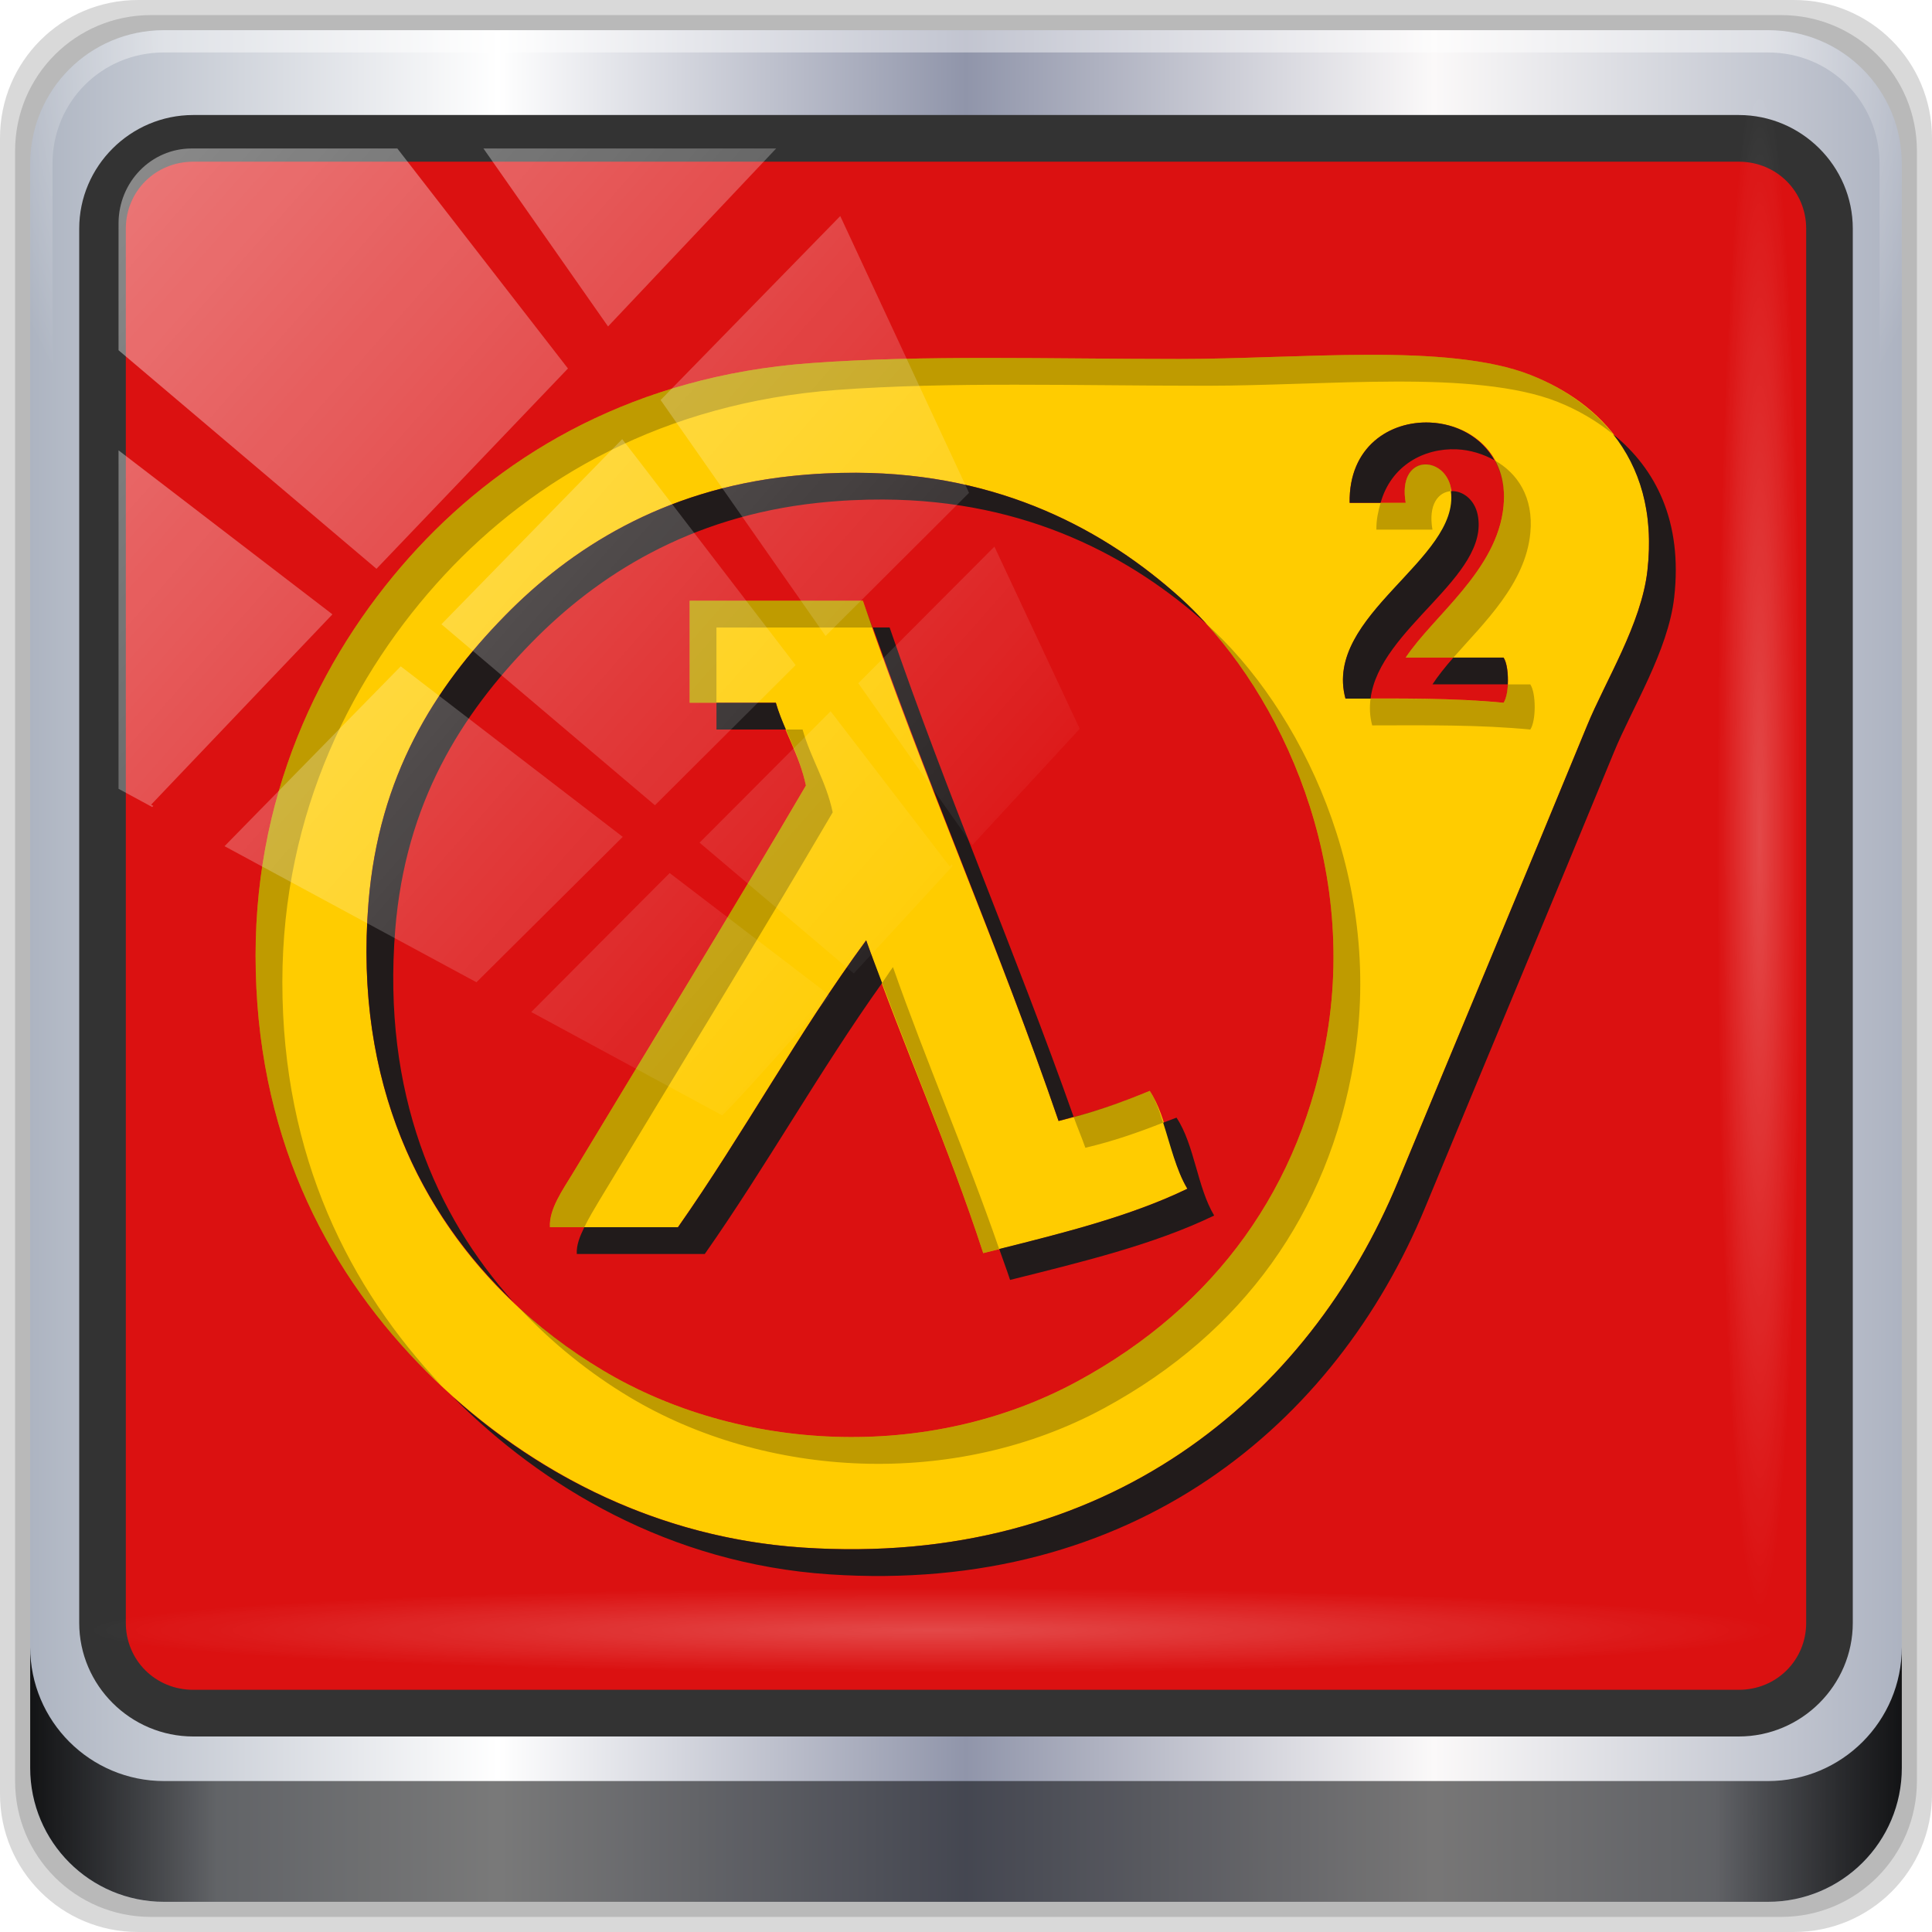 <?xml version="1.0" encoding="UTF-8" standalone="no"?>
<!-- Created with Inkscape (http://www.inkscape.org/) -->

<svg
   xmlns:dc="http://purl.org/dc/elements/1.1/"
   xmlns:cc="http://creativecommons.org/ns#"
   xmlns:rdf="http://www.w3.org/1999/02/22-rdf-syntax-ns#"
   xmlns:svg="http://www.w3.org/2000/svg"
   xmlns="http://www.w3.org/2000/svg"
   xmlns:xlink="http://www.w3.org/1999/xlink"
   xmlns:sodipodi="http://sodipodi.sourceforge.net/DTD/sodipodi-0.dtd"
   xmlns:inkscape="http://www.inkscape.org/namespaces/inkscape"
   width="96"
   height="96"
   id="svg13094"
   version="1.1"
   inkscape:version="0.92.2 5c3e80d, 2017-08-06"
   sodipodi:docname="81D5_85c721efacb1b0903fa11e993291c33da8f643d1.0.svg">
  <sodipodi:namedview
     id="base"
     pagecolor="#cbcdd6"
     bordercolor="#666666"
     borderopacity="1.0"
     inkscape:pageopacity="0"
     inkscape:pageshadow="2"
     inkscape:zoom="5.1753074"
     inkscape:cx="-5.3076891"
     inkscape:cy="27.873378"
     inkscape:document-units="px"
     inkscape:current-layer="g3022"
     showgrid="false"
     inkscape:snap-bbox="true"
     inkscape:bbox-paths="true"
     inkscape:bbox-nodes="true"
     inkscape:snap-bbox-edge-midpoints="true"
     inkscape:snap-bbox-midpoints="true"
     inkscape:object-paths="true"
     inkscape:snap-intersection-paths="true"
     inkscape:object-nodes="true"
     inkscape:snap-smooth-nodes="true"
     inkscape:snap-midpoints="true"
     inkscape:snap-object-midpoints="true"
     inkscape:snap-center="true"
     showguides="true"
     inkscape:guide-bbox="true"
     inkscape:window-width="1280"
     inkscape:window-height="945"
     inkscape:window-x="0"
     inkscape:window-y="20"
     inkscape:window-maximized="1"
     inkscape:snap-global="true"
     fit-margin-top="0"
     fit-margin-left="0"
     fit-margin-right="0"
     fit-margin-bottom="0"
     showborder="true"
     inkscape:showpageshadow="false"
     inkscape:snap-page="true">
    <inkscape:grid
       type="xygrid"
       id="grid3075"
       empspacing="5"
       visible="true"
       enabled="true"
       snapvisiblegridlinesonly="true"
       originx="1.6362304e-08"
       originy="18"
       spacingx="1"
       spacingy="1" />
  </sodipodi:namedview>
  <defs
     id="defs13096">
    <linearGradient
       id="linearGradient3952">
      <stop
         id="stop3954"
         offset="0"
         style="stop-color:#ffc21b;stop-opacity:0.445;" />
      <stop
         id="stop3956"
         offset="1"
         style="stop-color:#e24f00;stop-opacity:0;" />
    </linearGradient>
    <linearGradient
       id="linearGradient3897">
      <stop
         style="stop-color:#ffffff;stop-opacity:0.349;"
         offset="0"
         id="stop3899" />
      <stop
         style="stop-color:#000000;stop-opacity:0.273;"
         offset="1"
         id="stop3901" />
    </linearGradient>
    <linearGradient
       id="linearGradient4059">
      <stop
         id="stop4061"
         offset="0"
         style="stop-color:#626c7c;stop-opacity:1;" />
      <stop
         id="stop4063"
         offset="1"
         style="stop-color:#3a424b;stop-opacity:1" />
    </linearGradient>
    <radialGradient
       inkscape:collect="always"
       xlink:href="#linearGradient4059"
       id="radialGradient3943"
       cx="28.379"
       cy="23.333"
       fx="28.379"
       fy="23.333"
       r="32"
       gradientTransform="matrix(-2.5792129e-8,1.75,-1.641,-2.4180121e-8,70.281,4e-6)"
       gradientUnits="userSpaceOnUse" />
    <linearGradient
       id="linearGradient6441">
      <stop
         style="stop-color:#d29942;stop-opacity:1;"
         offset="0"
         id="stop6443" />
      <stop
         style="stop-color:#ce7431;stop-opacity:0.768;"
         offset="1"
         id="stop6445" />
    </linearGradient>
    <radialGradient
       inkscape:collect="always"
       xlink:href="#linearGradient6441"
       id="radialGradient3832"
       gradientUnits="userSpaceOnUse"
       gradientTransform="matrix(0,0.218,-0.215,0,127.009,-37.458)"
       cx="256"
       cy="128.004"
       fx="256"
       fy="128.004"
       r="204.781" />
    <radialGradient
       inkscape:collect="always"
       xlink:href="#linearGradient6441"
       id="radialGradient3804"
       cx="33"
       cy="11.834"
       fx="33"
       fy="11.834"
       r="26.03"
       gradientTransform="matrix(0,2.113,-1.811,0,54.434,-54.727)"
       gradientUnits="userSpaceOnUse" />
    <radialGradient
       inkscape:collect="always"
       xlink:href="#linearGradient3897"
       id="radialGradient3903"
       cx="32"
       cy="14.8"
       fx="32"
       fy="14.8"
       r="32"
       gradientTransform="matrix(0,1.688,-1.582,0,55.414,-38)"
       gradientUnits="userSpaceOnUse" />
    <radialGradient
       inkscape:collect="always"
       xlink:href="#linearGradient3897"
       id="radialGradient3932"
       gradientUnits="userSpaceOnUse"
       gradientTransform="matrix(0,1.688,-1.582,0,55.414,-6)"
       cx="32"
       cy="14.8"
       fx="32"
       fy="14.8"
       r="32" />
    <radialGradient
       r="26.03"
       fy="11.834"
       fx="33"
       cy="11.834"
       cx="33"
       gradientTransform="matrix(0,2.113,-1.811,0,54.434,-54.727)"
       gradientUnits="userSpaceOnUse"
       id="radialGradient3928"
       xlink:href="#linearGradient3952"
       inkscape:collect="always" />
    <radialGradient
       inkscape:collect="always"
       xlink:href="#linearGradient3952"
       id="radialGradient3958"
       gradientUnits="userSpaceOnUse"
       gradientTransform="matrix(0,1.882,-1.614,0,51.986,-46.491)"
       cx="35.721"
       cy="12.386"
       fx="35.721"
       fy="12.386"
       r="26.03" />
    <radialGradient
       inkscape:collect="always"
       xlink:href="#linearGradient6441"
       id="radialGradient3962"
       gradientUnits="userSpaceOnUse"
       gradientTransform="matrix(0,2.113,-1.811,0,55.434,-53.727)"
       cx="33"
       cy="11.834"
       fx="33"
       fy="11.834"
       r="26.03" />
    <radialGradient
       inkscape:collect="always"
       xlink:href="#linearGradient6441"
       id="radialGradient3966"
       gradientUnits="userSpaceOnUse"
       gradientTransform="matrix(0,2.113,-1.811,0,54.434,-54.727)"
       cx="33"
       cy="11.834"
       fx="33"
       fy="11.834"
       r="26.03" />
    <radialGradient
       inkscape:collect="always"
       xlink:href="#linearGradient6441"
       id="radialGradient3968"
       gradientUnits="userSpaceOnUse"
       gradientTransform="matrix(0,2.113,-1.811,0,53.434,-55.727)"
       cx="33"
       cy="11.834"
       fx="33"
       fy="11.834"
       r="26.03" />
    <radialGradient
       inkscape:collect="always"
       xlink:href="#linearGradient6441"
       id="radialGradient3975"
       gradientUnits="userSpaceOnUse"
       gradientTransform="matrix(0,2.113,-1.811,0,54.434,-22.727)"
       cx="33"
       cy="11.834"
       fx="33"
       fy="11.834"
       r="26.03" />
    <radialGradient
       inkscape:collect="always"
       xlink:href="#linearGradient6441"
       id="radialGradient3979"
       gradientUnits="userSpaceOnUse"
       gradientTransform="matrix(0,2.113,-1.811,0,54.434,-54.727)"
       cx="33"
       cy="11.834"
       fx="33"
       fy="11.834"
       r="26.03" />
    <radialGradient
       inkscape:collect="always"
       xlink:href="#linearGradient3952"
       id="radialGradient3984"
       gradientUnits="userSpaceOnUse"
       gradientTransform="matrix(0,1.882,-1.614,0,51.986,-14.491)"
       cx="33.198"
       cy="12.386"
       fx="33.198"
       fy="12.386"
       r="26.03" />
    <radialGradient
       inkscape:collect="always"
       xlink:href="#linearGradient3952"
       id="radialGradient3028"
       gradientUnits="userSpaceOnUse"
       gradientTransform="matrix(0,1.882,-1.614,0,51.986,-14.491)"
       cx="33.198"
       cy="12.386"
       fx="33.198"
       fy="12.386"
       r="26.03" />
    <radialGradient
       inkscape:collect="always"
       xlink:href="#linearGradient6441"
       id="radialGradient3030"
       gradientUnits="userSpaceOnUse"
       gradientTransform="matrix(0,2.113,-1.811,0,54.434,-22.727)"
       cx="33"
       cy="11.834"
       fx="33"
       fy="11.834"
       r="26.03" />
    <radialGradient
       inkscape:collect="always"
       xlink:href="#linearGradient4133-5"
       id="radialGradient4992"
       gradientUnits="userSpaceOnUse"
       gradientTransform="matrix(0.975,0,0,0.049,32.735,78.814)"
       cx="13.948"
       cy="44.893"
       fx="13.948"
       fy="44.893"
       r="43.199" />
    <radialGradient
       inkscape:collect="always"
       xlink:href="#linearGradient4133-5"
       id="radialGradient3831-7"
       gradientUnits="userSpaceOnUse"
       gradientTransform="matrix(0.975,0,0,0.049,-4.148,101.319)"
       cx="13.948"
       cy="44.893"
       fx="13.948"
       fy="44.893"
       r="43.199" />
    <linearGradient
       id="linearGradient4133-5"
       inkscape:collect="always">
      <stop
         id="stop4135-4"
         offset="0"
         style="stop-color:#ffffff;stop-opacity:1;" />
      <stop
         id="stop4137-5"
         offset="1"
         style="stop-color:#ffffff;stop-opacity:0;" />
    </linearGradient>
    <radialGradient
       inkscape:collect="always"
       xlink:href="#linearGradient4133-5"
       id="radialGradient3833-1"
       gradientUnits="userSpaceOnUse"
       gradientTransform="matrix(0.888,0,0,0.049,29.382,-89.635)"
       cx="13.948"
       cy="44.893"
       fx="13.948"
       fy="44.893"
       r="43.199" />
    <linearGradient
       y2="14.514"
       x2="50.528"
       y1="-28.642"
       x1="2.771"
       gradientUnits="userSpaceOnUse"
       id="linearGradient4967"
       xlink:href="#linearGradient4213-7-8"
       inkscape:collect="always" />
    <clipPath
       id="clipPath4156-4-6"
       clipPathUnits="userSpaceOnUse">
      <path
         inkscape:connector-curvature="0"
         id="path4158-0-3"
         d="m 27.046,-55.695 -14.214,13.321 0.061,0 15.653,21.771 10.231,-10.546 C 38.562,-32.302 27.468,-54.819 27.046,-55.695 z M 9.647,-39.383 -5.241,-25.321 15.988,-7.806 26.372,-18.383 9.647,-39.383 z m 31.491,12.951 -9.741,9.714 8.945,12.458 7.781,-7.555 -6.984,-14.617 z m -49.84,4.379 -13.754,12.982 26.283,13.846 0.061,-0.062 -0.123,-0.062 L 13.599,-5.401 -8.702,-22.053 z m 38.015,7.401 -9.803,9.775 11.579,9.559 7.628,-7.401 -8.669,-11.009 -0.735,-0.925 z m 20.187,5.674 -7.383,7.216 6.188,8.542 5.82,-6.137 -4.626,-9.621 z m -32.195,6.322 -9.557,9.498 13.662,7.185 7.934,-7.678 -12.039,-9.004 z m 23.312,2.374 -7.107,6.938 8.363,6.907 5.361,-5.674 -0.061,-0.092 -0.092,0.123 -6.464,-8.203 z m -8.73,8.542 -7.505,7.339 10.354,5.458 c 1.397,-1.321 5.675,-6.123 5.851,-6.322 L 31.886,8.26 z"
         style="opacity:0.6;fill:#ffffff;fill-opacity:1;stroke:none" />
    </clipPath>
    <linearGradient
       id="linearGradient4213-7-8"
       inkscape:collect="always">
      <stop
         id="stop4215-6-5"
         offset="0"
         style="stop-color:#ffffff;stop-opacity:1;" />
      <stop
         id="stop4217-5-2"
         offset="1"
         style="stop-color:#ffffff;stop-opacity:0;" />
    </linearGradient>
    <linearGradient
       inkscape:collect="always"
       xlink:href="#linearGradient4213-7-8"
       id="linearGradient3837-7"
       gradientUnits="userSpaceOnUse"
       x1="2.771"
       y1="-28.642"
       x2="50.528"
       y2="14.514" />
    <clipPath
       id="clipPath4156-4"
       clipPathUnits="userSpaceOnUse">
      <path
         inkscape:connector-curvature="0"
         id="path4158-0"
         d="m 27.046,-55.695 -14.214,13.321 0.061,0 15.653,21.771 10.231,-10.546 C 38.562,-32.302 27.468,-54.819 27.046,-55.695 z M 9.647,-39.383 -5.241,-25.321 15.988,-7.806 26.372,-18.383 9.647,-39.383 z m 31.491,12.951 -9.741,9.714 8.945,12.458 7.781,-7.555 -6.984,-14.617 z m -49.84,4.379 -13.754,12.982 26.283,13.846 0.061,-0.062 -0.123,-0.062 L 13.599,-5.401 -8.702,-22.053 z m 38.015,7.401 -9.803,9.775 11.579,9.559 7.628,-7.401 -8.669,-11.009 -0.735,-0.925 z m 20.187,5.674 -7.383,7.216 6.188,8.542 5.82,-6.137 -4.626,-9.621 z m -32.195,6.322 -9.557,9.498 13.662,7.185 7.934,-7.678 -12.039,-9.004 z m 23.312,2.374 -7.107,6.938 8.363,6.907 5.361,-5.674 -0.061,-0.092 -0.092,0.123 -6.464,-8.203 z m -8.73,8.542 -7.505,7.339 10.354,5.458 c 1.397,-1.321 5.675,-6.123 5.851,-6.322 L 31.886,8.26 z"
         style="opacity:0.6;fill:#ffffff;fill-opacity:1;stroke:none" />
    </clipPath>
    <linearGradient
       id="linearGradient4213-7"
       inkscape:collect="always">
      <stop
         id="stop4215-6"
         offset="0"
         style="stop-color:#ffffff;stop-opacity:1;" />
      <stop
         id="stop4217-5"
         offset="1"
         style="stop-color:#ffffff;stop-opacity:0;" />
    </linearGradient>
    <linearGradient
       inkscape:collect="always"
       xlink:href="#linearGradient4213-7"
       id="linearGradient3837"
       gradientUnits="userSpaceOnUse"
       x1="2.771"
       y1="-28.642"
       x2="50.528"
       y2="14.514" />
    <filter
       id="filter3174-3"
       color-interpolation-filters="sRGB">
      <feGaussianBlur
         stdDeviation="1.71"
         id="feGaussianBlur3176-6" />
    </filter>
    <linearGradient
       gradientTransform="scale(1.006,0.994)"
       gradientUnits="userSpaceOnUse"
       id="ButtonShadow-1"
       y2="7.017"
       x2="45.448"
       y1="92.54"
       x1="45.448">
      <stop
         offset="0"
         style="stop-color:#000000;stop-opacity:1"
         id="stop3750-9" />
      <stop
         offset="1"
         style="stop-color:#000000;stop-opacity:0.588"
         id="stop3752-9" />
    </linearGradient>
    <linearGradient
       inkscape:collect="always"
       xlink:href="#ButtonShadow-1"
       id="linearGradient3835"
       gradientUnits="userSpaceOnUse"
       gradientTransform="matrix(1.006,0,0,0.994,243.244,-122.232)"
       x1="45.448"
       y1="92.54"
       x2="45.448"
       y2="7.017" />
    <radialGradient
       inkscape:collect="always"
       xlink:href="#linearGradient4133"
       id="radialGradient3833"
       gradientUnits="userSpaceOnUse"
       gradientTransform="matrix(0.888,0,0,0.049,51.887,-52.752)"
       cx="13.948"
       cy="44.893"
       fx="13.948"
       fy="44.893"
       r="43.199" />
    <linearGradient
       id="linearGradient4133"
       inkscape:collect="always">
      <stop
         id="stop4135"
         offset="0"
         style="stop-color:#ffffff;stop-opacity:1;" />
      <stop
         id="stop4137"
         offset="1"
         style="stop-color:#ffffff;stop-opacity:0;" />
    </linearGradient>
    <radialGradient
       inkscape:collect="always"
       xlink:href="#linearGradient4133"
       id="radialGradient3831"
       gradientUnits="userSpaceOnUse"
       gradientTransform="matrix(0.975,0,0,0.049,-4.148,101.319)"
       cx="13.948"
       cy="44.893"
       fx="13.948"
       fy="44.893"
       r="43.199" />
    <linearGradient
       id="linearGradient3832-0-6-1-1">
      <stop
         id="stop3834-6-3-7-1"
         offset="0"
         style="stop-color:#000000;stop-opacity:1;" />
      <stop
         style="stop-color:#000000;stop-opacity:0.588;"
         offset="0.1"
         id="stop3872-2-4" />
      <stop
         id="stop3844-6-2-7-6"
         offset="0.9"
         style="stop-color:#000000;stop-opacity:0.588;" />
      <stop
         id="stop3836-5-0-2-9"
         offset="1"
         style="stop-color:#000000;stop-opacity:1;" />
    </linearGradient>
    <linearGradient
       inkscape:collect="always"
       xlink:href="#linearGradient3832-0-6-1-1"
       id="linearGradient3829"
       gradientUnits="userSpaceOnUse"
       gradientTransform="translate(-3e-6,-32)"
       x1="1.5"
       y1="88.172"
       x2="94.5"
       y2="88.172" />
    <linearGradient
       id="linearGradient4091-0-3-0-7">
      <stop
         id="stop4093-3-6-4-2"
         offset="0"
         style="stop-color:#ffffff;stop-opacity:1;" />
      <stop
         style="stop-color:#ffffff;stop-opacity:1;"
         offset="0.8"
         id="stop4099-6-1-8-3" />
      <stop
         id="stop4095-1-0-7-9"
         offset="1"
         style="stop-color:#ffffff;stop-opacity:0;" />
    </linearGradient>
    <radialGradient
       inkscape:collect="always"
       xlink:href="#linearGradient4091-0-3-0-7"
       id="radialGradient3827"
       gradientUnits="userSpaceOnUse"
       gradientTransform="matrix(-1.187,0,0,-0.969,104.978,-56.657)"
       cx="48"
       cy="-27"
       fx="48"
       fy="-27"
       r="42" />
    <linearGradient
       id="linearGradient6139-0">
      <stop
         style="stop-color:#adb4c1;stop-opacity:1;"
         offset="0"
         id="stop6141-2" />
      <stop
         id="stop6151-0"
         offset="0.25"
         style="stop-color:#ffffff;stop-opacity:1;" />
      <stop
         id="stop6147-1"
         offset="0.5"
         style="stop-color:#9095aa;stop-opacity:1;" />
      <stop
         style="stop-color:#fbf9f9;stop-opacity:1;"
         offset="0.75"
         id="stop6149-4" />
      <stop
         style="stop-color:#adb3c1;stop-opacity:1;"
         offset="1"
         id="stop6143-4" />
    </linearGradient>
    <linearGradient
       inkscape:collect="always"
       xlink:href="#linearGradient6139-0"
       id="linearGradient3825"
       gradientUnits="userSpaceOnUse"
       gradientTransform="matrix(1.107,0,0,1.107,-5.143,-36.036)"
       x1="6"
       y1="47"
       x2="90"
       y2="47" />
    <linearGradient
       id="linearGradient5029">
      <stop
         id="stop5031"
         offset="0"
         style="stop-color:#0a9aff;stop-opacity:1;" />
      <stop
         id="stop5033"
         offset="1"
         style="stop-color:#0070c0;stop-opacity:1;" />
    </linearGradient>
    <linearGradient
       id="linearGradient5039">
      <stop
         style="stop-color:#ff0a0a;stop-opacity:1;"
         offset="0"
         id="stop5041" />
      <stop
         style="stop-color:#c00000;stop-opacity:1;"
         offset="1"
         id="stop5043" />
    </linearGradient>
    <linearGradient
       id="linearGradient5045">
      <stop
         id="stop5047"
         offset="0"
         style="stop-color:#2fff0a;stop-opacity:1;" />
      <stop
         id="stop5049"
         offset="1"
         style="stop-color:#16b50b;stop-opacity:1;" />
    </linearGradient>
    <linearGradient
       id="linearGradient5051">
      <stop
         style="stop-color:#c60aff;stop-opacity:1;"
         offset="0"
         id="stop5053" />
      <stop
         style="stop-color:#9b0bb5;stop-opacity:1;"
         offset="1"
         id="stop5055" />
    </linearGradient>
    <linearGradient
       id="linearGradient5057">
      <stop
         id="stop5059"
         offset="0"
         style="stop-color:#ff830a;stop-opacity:1;" />
      <stop
         id="stop5061"
         offset="1"
         style="stop-color:#b55f0b;stop-opacity:1;" />
    </linearGradient>
    <linearGradient
       id="linearGradient5063">
      <stop
         style="stop-color:#6b9ab0;stop-opacity:1;"
         offset="0"
         id="stop5065" />
      <stop
         style="stop-color:#466b7a;stop-opacity:1;"
         offset="1"
         id="stop5067" />
    </linearGradient>
    <linearGradient
       id="linearGradient6441-8">
      <stop
         style="stop-color:#d29942;stop-opacity:1;"
         offset="0"
         id="stop6443-4" />
      <stop
         style="stop-color:#ce7431;stop-opacity:0.768;"
         offset="1"
         id="stop6445-9" />
    </linearGradient>
  </defs>
  <g
     id="g3043"
     inkscape:export-filename="folder.png"
     inkscape:export-xdpi="90"
     inkscape:export-ydpi="90"
     transform="translate(-0.625,32.082)" />
  <g
     id="scalable"
     transform="matrix(1.039,0,0,1.039,1214.722,1910.812)"
     inkscape:label="#g3701"
     style="fill:#ffffff" />
  <g
     id="g3191">
    <g
       transform="translate(0,32)"
       inkscape:label="icona"
       id="layer1">
      <path
         style="display:inline;opacity:0.15;fill:#000000;fill-opacity:1;fill-rule:nonzero;stroke:none"
         d="M 89.143,-32 H 6.857 C 3.058,-32 -6e-7,-28.942 -6e-7,-25.143 V 57.143 C -6e-7,60.942 3.058,64 6.857,64 H 89.143 c 3.799,0 6.857,-3.058 6.857,-6.857 V -25.143 c 0,-3.799 -3.058,-6.857 -6.857,-6.857 z"
         id="path3288"
         inkscape:connector-curvature="0" />
      <path
         inkscape:connector-curvature="0"
         id="path4085"
         d="M 88.5,-31.25 H 7.5 c -3.739,0 -6.75,3.01 -6.75,6.75 V 56.5 c 0,3.74 3.011,6.75 6.75,6.75 H 88.5 c 3.74,0 6.75,-3.01 6.75,-6.75 v -81 c 0,-3.739 -3.01,-6.75 -6.75,-6.75 z"
         style="display:inline;opacity:0.15;fill:#000000;fill-opacity:1;fill-rule:nonzero;stroke:none" />
      <path
         style="display:inline;fill:url(#linearGradient3825);fill-opacity:1;fill-rule:nonzero;stroke:none"
         d="M 87.857,-30.5 H 8.143 c -3.68,0 -6.643,2.963 -6.643,6.643 v 79.714 c 0,3.68 2.963,6.643 6.643,6.643 H 87.857 c 3.68,0 6.643,-2.963 6.643,-6.643 v -79.714 c 0,-3.68 -2.963,-6.643 -6.643,-6.643 z"
         id="rect4251-1"
         inkscape:connector-curvature="0" />
      <path
         style="display:inline;opacity:0.45;fill:url(#radialGradient3827);fill-opacity:1;fill-rule:nonzero;stroke:none;stroke-width:1.107"
         d="m 8.143,-30.5 c -3.68,0 -6.643,2.963 -6.643,6.643 V -7.25 H 2.607 V -23.857 c 0,-3.086 2.45,-5.536 5.536,-5.536 H 87.857 c 3.086,0 5.536,2.45 5.536,5.536 v 16.607 h 1.107 V -23.857 c 0,-3.68 -2.963,-6.643 -6.643,-6.643 z"
         id="path4236-5"
         inkscape:connector-curvature="0" />
      <path
         inkscape:connector-curvature="0"
         style="display:inline;opacity:0.891;fill:url(#linearGradient3829);fill-opacity:1;fill-rule:nonzero;stroke:none"
         d="m 1.5,49.844 v 6 c 0,3.68 2.976,6.656 6.656,6.656 H 87.844 c 3.68,0 6.656,-2.976 6.656,-6.656 v -6 c 0,3.68 -2.976,6.656 -6.656,6.656 H 8.156 C 4.476,56.5 1.5,53.524 1.5,49.844 Z"
         id="path4118" />
      <rect
         width="86"
         height="85"
         rx="6"
         ry="6"
         x="248.244"
         y="-115.232"
         id="rect3745-9"
         style="opacity:0.9;fill:url(#linearGradient3835);fill-opacity:1;fill-rule:nonzero;stroke:none;filter:url(#filter3174-3)" />
    </g>
    <g
       style="display:inline;fill:#333333;fill-opacity:1"
       inkscape:label="colori"
       id="layer7">
      <rect
         style="fill:#db1111;fill-opacity:1;stroke:none;display:inline"
         id="rect4301"
         width="84.846"
         height="77.52"
         x="5.577"
         y="7.24"
         ry="4.25" />
      <path
         style="font-size:medium;font-style:normal;font-variant:normal;font-weight:normal;font-stretch:normal;text-indent:0;text-align:start;text-decoration:none;line-height:normal;letter-spacing:normal;word-spacing:normal;text-transform:none;direction:ltr;block-progression:tb;writing-mode:lr-tb;text-anchor:start;baseline-shift:baseline;color:#000000;fill:#333333;fill-opacity:1;stroke:none;stroke-width:2.376;marker:none;visibility:visible;display:inline;overflow:visible;enable-background:accumulate;font-family:Sans;-inkscape-font-specification:Sans"
         d="m 9.604,5.715 c -3.117,0 -5.668,2.54 -5.668,5.646 l 0,69.278 c 0,3.106 2.551,5.646 5.668,5.646 l 76.792,0 c 3.117,0 5.668,-2.54 5.668,-5.646 l 0,-69.278 c 0,-3.106 -2.551,-5.646 -5.668,-5.646 l -76.792,0 z m 0,2.319 76.792,0 c 1.888,0 3.352,1.48 3.352,3.327 l 0,69.278 c 0,1.846 -1.464,3.327 -3.352,3.327 l -76.792,0 c -1.888,0 -3.352,-1.48 -3.352,-3.327 l 0,-69.278 c 0,-1.846 1.464,-3.327 3.352,-3.327 z"
         id="path4989"
         inkscape:connector-curvature="0" />
    </g>
    <g
       inkscape:label="simboli"
       id="layer5" />
    <g
       id="g3022"
       transform="matrix(1.33,0,0,1.33,2.06,-40.475)">
      <path
         id="path3973"
         d="m 49.562,43.688 c -2.355,0.008 -4.859,0.156 -7.031,0.156 -4.848,0 -9.605,-0.155 -13.812,0.156 C 22.218,44.481 17.395,47.32 14.062,50.906 10.659,54.57 8,59.76 8,66.125 c 0,6.635 2.582,11.595 6.062,15.219 3.311,3.447 8.214,6.493 14.375,6.906 11.364,0.762 18.916,-5.62 22.25,-13.688 2.165,-5.239 4.799,-11.52 7.062,-17.031 0.684,-1.665 2.024,-3.786 2.25,-5.781 0.45,-3.977 -1.684,-6.253 -4.375,-7.312 -1.511,-0.595 -3.707,-0.758 -6.062,-0.75 z m 2.312,2.531 c 1.502,0.063 2.94,1.144 2.75,3.125 C 54.396,51.737 52.011,53.429 50.969,55 l 3.656,0 c 0.22,0.323 0.22,1.364 0,1.688 -1.839,-0.181 -3.88,-0.162 -5.906,-0.156 -0.862,-3.163 4.478,-5.272 3.938,-7.875 -0.255,-1.228 -2.005,-1.267 -1.688,0.562 l -2.094,0 c -0.039,-2.093 1.498,-3.063 3,-3 z m -21.438,1.875 c 5.426,0.018 9.34,2.185 12.094,4.656 3.456,3.101 6.659,9.416 5.5,16.344 -0.947,5.656 -4.136,10.127 -9.312,12.938 -5.632,3.059 -12.702,2.618 -17.75,-0.406 -4.872,-2.919 -9.47,-8.571 -8.75,-17.469 0.383,-4.731 2.459,-8.027 5.094,-10.719 2.455,-2.509 5.885,-4.705 10.688,-5.219 0.838,-0.09 1.662,-0.128 2.438,-0.125 z m -6.219,4.781 0,3.812 3.219,0 c 0.311,1.098 0.881,1.928 1.125,3.094 -2.78,4.745 -5.951,9.907 -8.719,14.5 -0.358,0.594 -0.888,1.331 -0.844,2 l 4.781,0 c 2.44,-3.478 4.523,-7.309 7.031,-10.719 1.393,3.961 3.06,7.648 4.375,11.688 2.667,-0.667 5.378,-1.318 7.625,-2.406 C 42.179,73.786 42.08,72.204 41.406,71.188 40.343,71.627 39.218,72.028 38,72.312 35.723,65.666 32.965,59.521 30.688,52.875 l -6.469,0 z"
         style="fill:#ffcc00;fill-opacity:1"
         inkscape:connector-curvature="0" />
      <path
         inkscape:connector-curvature="0"
         id="path3960"
         d="m 51.875,46.219 c -1.502,-0.063 -3.039,0.907 -3,3 l 1.156,0 c 0.389,-1.39 1.611,-2.052 2.844,-2 0.493,0.021 0.982,0.171 1.406,0.406 -0.49,-0.879 -1.424,-1.365 -2.406,-1.406 z m 6.844,0.438 c 0.982,1.24 1.529,2.902 1.281,5.094 -0.226,1.996 -1.566,4.116 -2.25,5.781 -2.263,5.511 -4.897,11.793 -7.062,17.031 -3.334,8.067 -10.886,14.449 -22.25,13.688 -5.391,-0.362 -9.822,-2.727 -13.062,-5.625 3.305,3.324 8.077,6.224 14.062,6.625 11.364,0.762 18.916,-5.62 22.25,-13.688 C 53.853,70.324 56.487,64.043 58.75,58.531 59.434,56.866 60.774,54.746 61,52.75 61.322,49.902 60.303,47.937 58.719,46.656 z m -28.281,1.438 c -0.775,-0.003 -1.6,0.035 -2.438,0.125 -4.802,0.513 -8.232,2.71 -10.688,5.219 -2.635,2.692 -4.711,5.988 -5.094,10.719 -0.55,6.791 2.003,11.669 5.406,14.906 -2.893,-3.216 -4.901,-7.789 -4.406,-13.906 0.383,-4.731 2.459,-8.027 5.094,-10.719 2.455,-2.509 5.885,-4.705 10.688,-5.219 0.838,-0.09 1.662,-0.128 2.438,-0.125 5.426,0.018 9.34,2.185 12.094,4.656 -0.326,-0.358 -0.666,-0.7 -1,-1 -2.754,-2.471 -6.667,-4.638 -12.094,-4.656 z m 22.219,0.688 c 0.342,2.544 -4.786,4.64 -3.938,7.75 0.313,-9.59e-4 0.624,7.6e-4 0.938,0 0.32,-2.624 4.48,-4.56 4,-6.875 -0.122,-0.586 -0.584,-0.905 -1,-0.875 z M 31.062,53.875 C 33.268,60.135 35.839,66.006 38,72.312 38.195,72.267 38.372,72.208 38.562,72.156 36.37,65.956 33.83,60.128 31.688,53.875 l -0.625,0 z M 52.75,55 c -0.298,0.339 -0.567,0.676 -0.781,1 l 2.812,0 c 0.02,-0.389 -0.029,-0.813 -0.156,-1 l -1.875,0 z m -27.531,1.688 0,1 2.594,0 c -0.135,-0.319 -0.274,-0.645 -0.375,-1 l -2.219,0 z m 5.594,8.875 c -2.508,3.41 -4.592,7.24 -7.031,10.719 l -3.5,0 c -0.165,0.334 -0.303,0.674 -0.281,1 l 4.781,0 c 2.302,-3.282 4.301,-6.865 6.625,-10.125 -0.197,-0.529 -0.405,-1.056 -0.594,-1.594 z m 11.594,6.625 c -0.16,0.066 -0.337,0.123 -0.5,0.188 0.273,0.844 0.486,1.768 0.906,2.469 -2.079,1.007 -4.559,1.632 -7.031,2.25 0.134,0.388 0.278,0.762 0.406,1.156 2.667,-0.667 5.378,-1.318 7.625,-2.406 -0.634,-1.057 -0.732,-2.64 -1.406,-3.656 z"
         style="fill:#211b1b;fill-opacity:0.997" />
      <path
         inkscape:connector-curvature="0"
         id="path3035"
         d="m 49.562,43.688 c -2.355,0.008 -4.859,0.156 -7.031,0.156 -4.848,0 -9.605,-0.155 -13.812,0.156 C 22.218,44.481 17.395,47.32 14.062,50.906 10.659,54.57 8,59.76 8,66.125 c 0,6.635 2.582,11.595 6.062,15.219 0.274,0.286 0.579,0.565 0.875,0.844 C 11.526,78.577 9,73.673 9,67.125 9,60.76 11.659,55.57 15.062,51.906 18.395,48.32 23.218,45.481 29.719,45 c 4.208,-0.311 8.964,-0.156 13.812,-0.156 2.172,0 4.676,-0.149 7.031,-0.156 2.355,-0.008 4.552,0.155 6.062,0.75 0.764,0.301 1.466,0.711 2.094,1.219 -0.8,-1.01 -1.885,-1.743 -3.094,-2.219 -1.511,-0.595 -3.707,-0.758 -6.062,-0.75 z m 4.719,3.938 c 0.259,0.465 0.409,1.034 0.344,1.719 C 54.396,51.737 52.011,53.429 50.969,55 L 52.75,55 c 1.149,-1.306 2.693,-2.757 2.875,-4.656 0.128,-1.331 -0.476,-2.236 -1.344,-2.719 z m -2.688,0.156 c -0.43,0.065 -0.784,0.523 -0.625,1.438 l -0.938,0 c -0.085,0.304 -0.163,0.625 -0.156,1 l 2.094,0 c -0.166,-0.956 0.233,-1.405 0.688,-1.438 -0.006,-0.043 0.009,-0.082 0,-0.125 -0.127,-0.614 -0.633,-0.94 -1.062,-0.875 z m -27.375,5.094 0,3.812 1,0 0,-2.812 5.844,0 c -0.119,-0.337 -0.259,-0.66 -0.375,-1 l -6.469,0 z m 19.312,0.875 c 3.043,3.341 5.547,9.086 4.5,15.344 -0.947,5.656 -4.136,10.127 -9.312,12.938 -5.632,3.059 -12.702,2.618 -17.75,-0.406 -1.095,-0.656 -2.177,-1.468 -3.188,-2.406 1.278,1.386 2.723,2.528 4.188,3.406 5.048,3.025 12.118,3.465 17.75,0.406 5.176,-2.811 8.366,-7.282 9.312,-12.938 1.159,-6.928 -2.044,-13.243 -5.5,-16.344 z m 11.25,2.25 c -0.014,0.284 -0.063,0.551 -0.156,0.688 -1.554,-0.153 -3.256,-0.16 -4.969,-0.156 -0.04,0.325 -0.033,0.651 0.062,1 2.026,-0.006 4.068,-0.025 5.906,0.156 0.22,-0.323 0.22,-1.364 0,-1.688 l -0.844,0 z M 27.812,57.688 c 0.283,0.669 0.585,1.305 0.75,2.094 -2.78,4.745 -5.951,9.907 -8.719,14.5 -0.358,0.594 -0.888,1.331 -0.844,2 l 1.281,0 c 0.173,-0.351 0.379,-0.695 0.562,-1 2.768,-4.593 5.939,-9.755 8.719,-14.5 -0.244,-1.166 -0.814,-1.996 -1.125,-3.094 l -0.625,0 z m 4,8.875 c -0.141,0.192 -0.267,0.399 -0.406,0.594 1.258,3.37 2.644,6.602 3.781,10.094 0.199,-0.05 0.395,-0.107 0.594,-0.156 C 34.538,73.505 33.07,70.138 31.812,66.562 z m 9.594,4.625 c -0.893,0.369 -1.845,0.7 -2.844,0.969 0.138,0.39 0.303,0.763 0.438,1.156 1.035,-0.241 1.987,-0.576 2.906,-0.938 -0.139,-0.43 -0.273,-0.845 -0.5,-1.188 z"
         style="fill:#594c00;fill-opacity:0.386" />
    </g>
    <g
       inkscape:label="luci-superiori"
       id="layer4"
       style="opacity:0.424">
      <g
         transform="matrix(1.008,0,0,1.014,-1.051,0.605)"
         id="g4963"
         style="">
        <rect
           transform="matrix(0.909,0,0,0.928,5.068,34.52)"
           style="display:inline;fill:url(#linearGradient4967);fill-opacity:1;stroke:none"
           id="rect4146"
           width="90.125"
           height="75.961"
           x="2"
           y="-30"
           rx="3.957"
           ry="3.957"
           clip-path="url(#clipPath4156-4-6)" />
      </g>
      <rect
         ry="4.25"
         rx="0"
         y="78.898"
         x="4.211"
         height="4.25"
         width="84.25"
         id="rect4131"
         style="opacity:0.55;fill:url(#radialGradient4992);fill-opacity:1;stroke:none;display:inline" />
      <rect
         transform="matrix(0,1,-1,0,0,0)"
         style="opacity:0.55;fill:url(#radialGradient3833-1);fill-opacity:1;stroke:none;display:inline"
         id="rect4141"
         width="76.75"
         height="4.25"
         x="3.398"
         y="-89.552"
         rx="0"
         ry="4.25" />
    </g>
  </g>
</svg>
